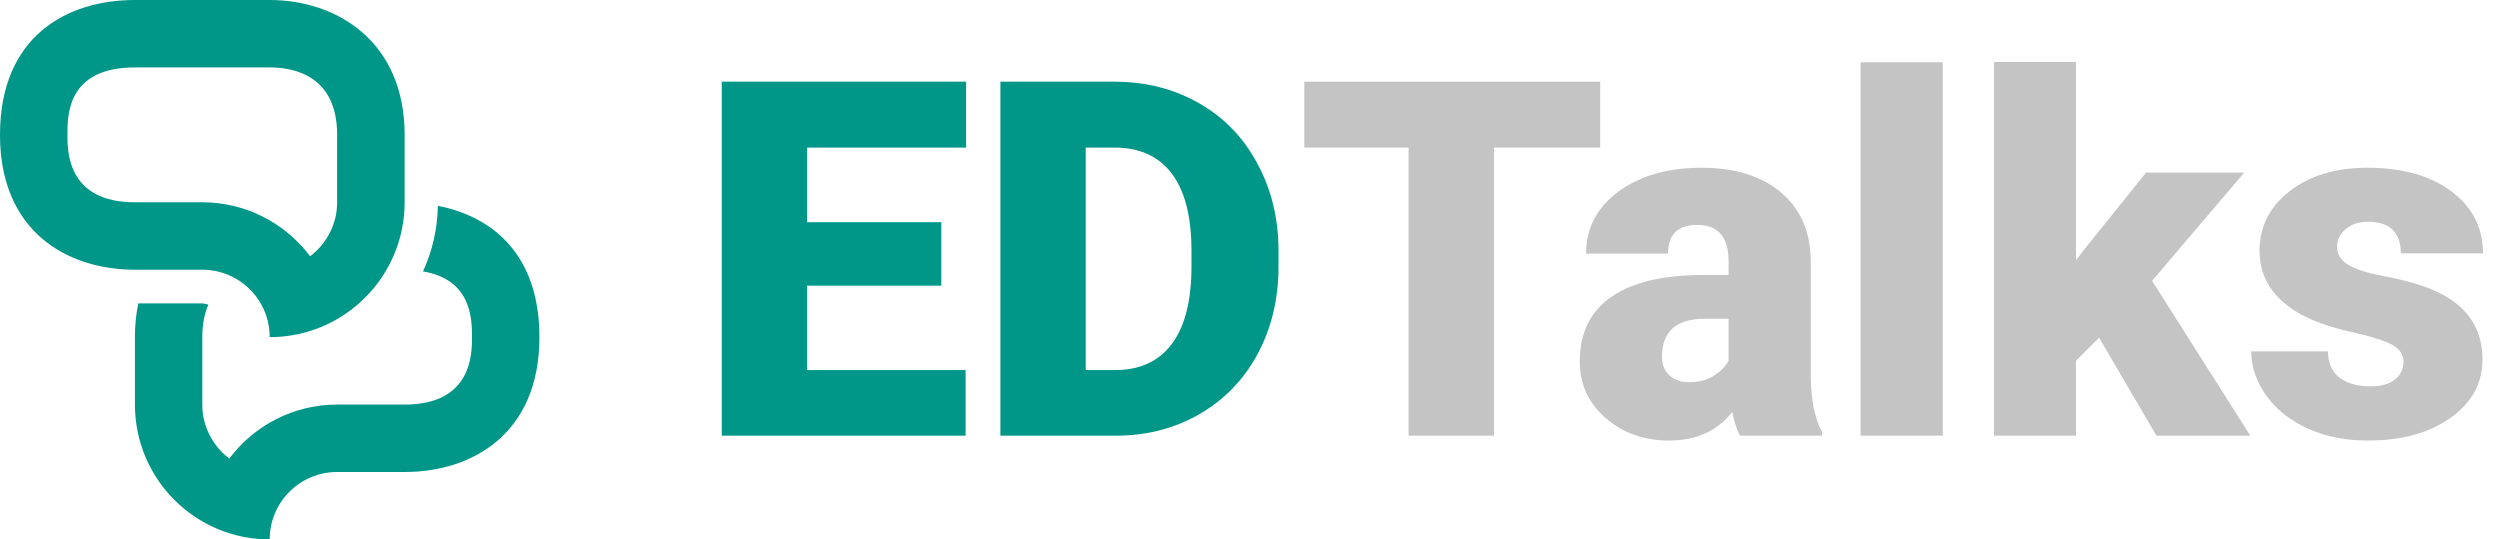 <svg width="241" height="52" viewBox="0 0 241 52" fill="none" xmlns="http://www.w3.org/2000/svg">
<path d="M42.213 19.846C42.169 22.1 41.667 24.226 40.778 26.166C45.463 26.946 45.5 30.761 45.5 32.5C45.5 34.112 45.5 39 39.007 39H32.5C28.267 39 24.476 41.044 22.103 44.205C20.529 43.012 19.5 41.121 19.5 39V32.5C19.5 31.215 19.729 30.202 20.084 29.367C19.893 29.333 19.703 29.25 19.5 29.25H13.33C13.12 30.256 13.007 31.332 13.007 32.5V39C13.007 46.179 18.821 52 26 52C26 48.407 28.907 45.5 32.5 45.5H39.007C45.5 45.5 52 41.844 52 32.5C52 24.549 47.481 20.865 42.213 19.846Z" fill="#009688"/>
<path d="M26 6.5C28.424 6.5 32.5 7.345 32.5 13V19.5C32.5 21.627 31.471 23.515 29.897 24.702C27.524 21.547 23.74 19.5 19.5 19.5H13.007C6.5 19.5 6.5 14.609 6.5 13C6.5 11.058 6.5 6.5 13.007 6.5H26ZM26 0H13.007C6.5 0 0 3.453 0 13C0 22.344 6.5 26 13.007 26H19.5C23.093 26 26 28.914 26 32.5C33.179 32.5 39.007 26.679 39.007 19.5V13C39.007 4.028 32.5 0 26 0Z" fill="#009688"/>
<path d="M90.742 27.539H77.805V35.672H93.086V42H69.578V7.875H93.133V14.227H77.805V21.422H90.742V27.539ZM96.438 42V7.875H107.43C110.445 7.875 113.156 8.562 115.562 9.938C117.969 11.297 119.844 13.227 121.188 15.727C122.547 18.211 123.234 21 123.25 24.094V25.664C123.25 28.789 122.586 31.594 121.258 34.078C119.945 36.547 118.086 38.484 115.68 39.891C113.289 41.281 110.617 41.984 107.664 42H96.438ZM104.664 14.227V35.672H107.523C109.883 35.672 111.695 34.836 112.961 33.164C114.227 31.477 114.859 28.977 114.859 25.664V24.188C114.859 20.891 114.227 18.406 112.961 16.734C111.695 15.062 109.852 14.227 107.43 14.227H104.664Z" fill="#009688"/>
<path d="M154.258 14.227H144.016V42H135.789V14.227H125.734V7.875H154.258V14.227ZM167.734 42C167.453 41.484 167.203 40.727 166.984 39.727C165.531 41.555 163.5 42.469 160.891 42.469C158.5 42.469 156.469 41.75 154.797 40.312C153.125 38.859 152.289 37.039 152.289 34.852C152.289 32.102 153.305 30.023 155.336 28.617C157.367 27.211 160.32 26.508 164.195 26.508H166.633V25.172C166.633 22.844 165.625 21.68 163.609 21.68C161.734 21.68 160.797 22.602 160.797 24.445H152.898C152.898 21.992 153.938 20 156.016 18.469C158.109 16.938 160.773 16.172 164.008 16.172C167.242 16.172 169.797 16.961 171.672 18.539C173.547 20.117 174.508 22.281 174.555 25.031V36.258C174.586 38.586 174.945 40.367 175.633 41.602V42H167.734ZM162.789 36.844C163.773 36.844 164.586 36.633 165.227 36.211C165.883 35.789 166.352 35.312 166.633 34.781V30.727H164.336C161.586 30.727 160.211 31.961 160.211 34.43C160.211 35.148 160.453 35.734 160.938 36.188C161.422 36.625 162.039 36.844 162.789 36.844ZM187.281 42H179.359V6H187.281V42ZM202.352 32.555L200.125 34.781V42H192.227V5.977H200.125V25.102L200.922 24.047L206.875 16.641H216.344L207.461 27.07L216.93 42H207.883L202.352 32.555ZM231.695 34.875C231.695 34.203 231.344 33.664 230.641 33.258C229.938 32.852 228.602 32.43 226.633 31.992C224.664 31.555 223.039 30.984 221.758 30.281C220.477 29.562 219.5 28.695 218.828 27.68C218.156 26.664 217.82 25.5 217.82 24.188C217.82 21.859 218.781 19.945 220.703 18.445C222.625 16.93 225.141 16.172 228.25 16.172C231.594 16.172 234.281 16.93 236.312 18.445C238.344 19.961 239.359 21.953 239.359 24.422H231.438C231.438 22.391 230.367 21.375 228.227 21.375C227.398 21.375 226.703 21.609 226.141 22.078C225.578 22.531 225.297 23.102 225.297 23.789C225.297 24.492 225.641 25.062 226.328 25.5C227.016 25.938 228.109 26.297 229.609 26.578C231.125 26.859 232.453 27.195 233.594 27.586C237.406 28.898 239.312 31.25 239.312 34.641C239.312 36.953 238.281 38.836 236.219 40.289C234.172 41.742 231.516 42.469 228.25 42.469C226.078 42.469 224.141 42.078 222.438 41.297C220.734 40.516 219.406 39.453 218.453 38.109C217.5 36.766 217.023 35.352 217.023 33.867H224.406C224.438 35.039 224.828 35.898 225.578 36.445C226.328 36.977 227.289 37.242 228.461 37.242C229.539 37.242 230.344 37.023 230.875 36.586C231.422 36.148 231.695 35.578 231.695 34.875Z" fill="#C4C4C4"/>
</svg>
